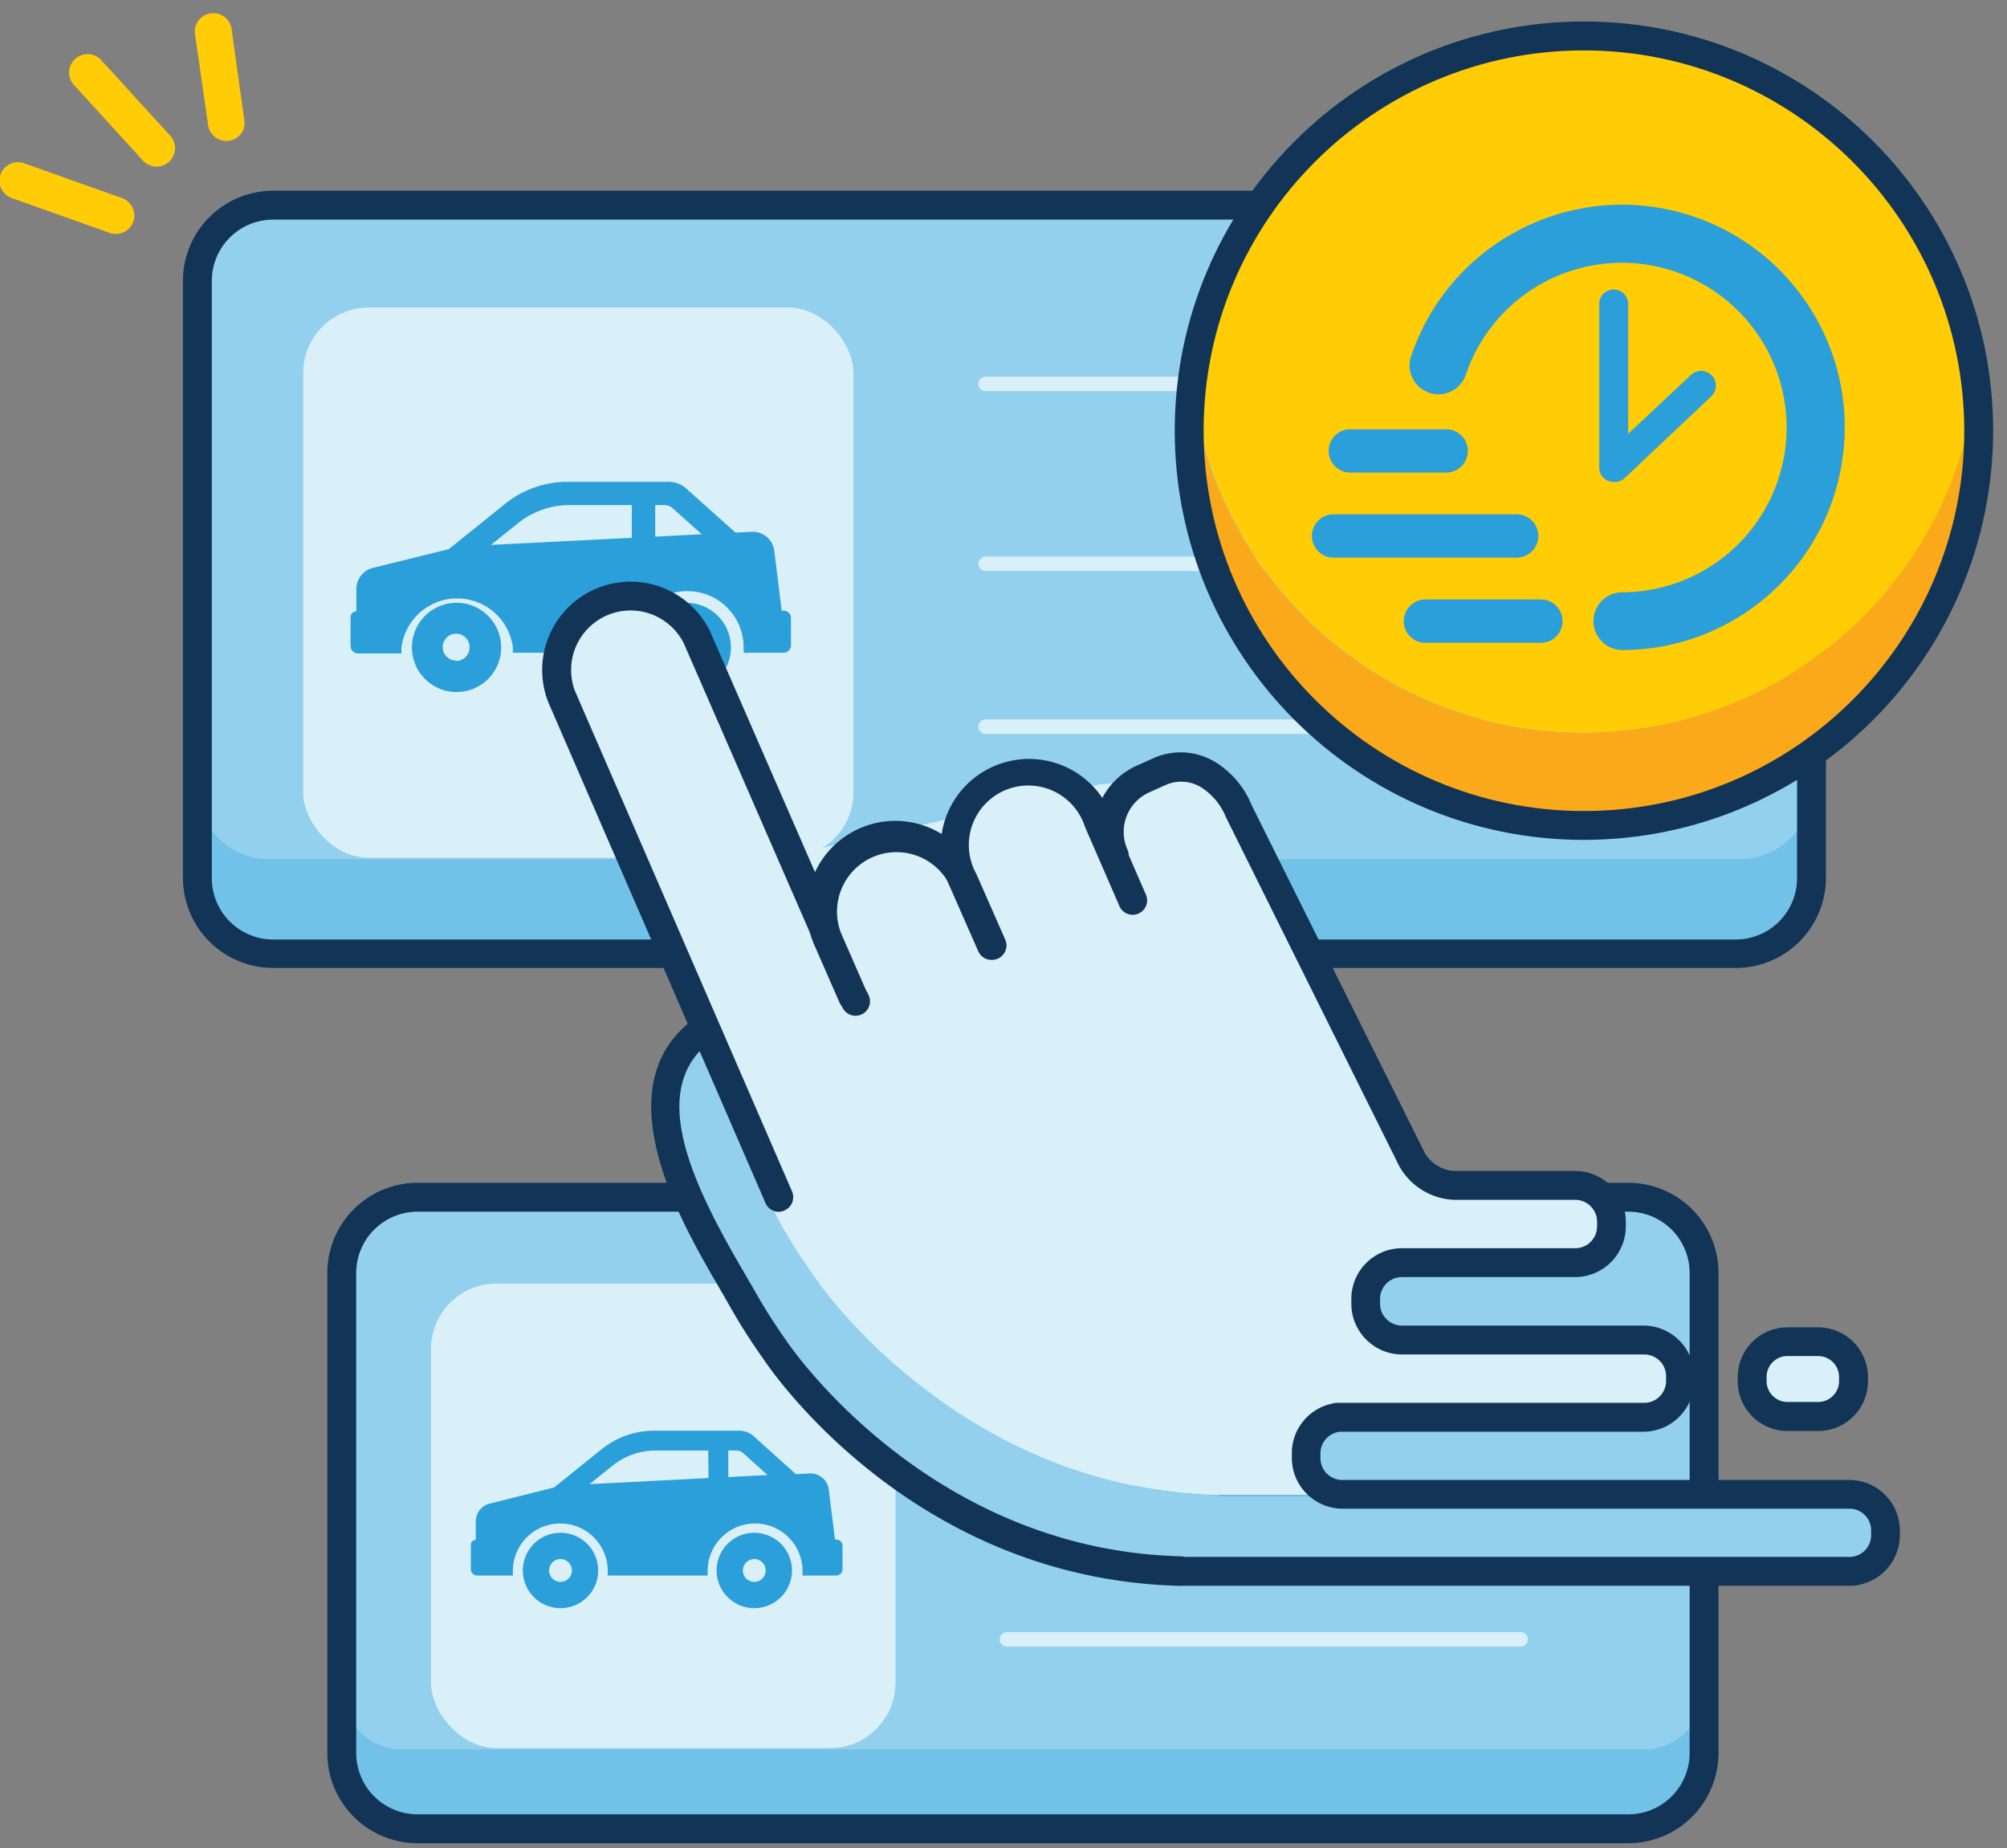 <svg xmlns="http://www.w3.org/2000/svg" width="139" height="128" viewBox="0 0 139 128"><rect x="0" y="0" width="139" height="128" fill="#808080" stroke="none"/><g fill="none" transform="translate(-1)"><rect width="94.35" height="43.74" x="24.67" y="82.92" fill="#92D0EE" rx="5.24"/><path fill="#D9F0F9" d="M106.32 114.04H70.74a.5.5 0 0 1 0-1h35.58a.5.5 0 0 1 0 1z"/><path fill="#2A9FD9" d="M114.6 121.16H29.1a4.21 4.21 0 0 1-4.42-4v5.51a4.21 4.21 0 0 0 4.42 4h85.51a4.21 4.21 0 0 0 4.42-4v-5.51a4.21 4.21 0 0 1-4.43 4z" opacity=".3"/><path fill="#123456" d="M113.78 127.66H29.91a6.25 6.25 0 0 1-6.24-6.24V88.16a6.25 6.25 0 0 1 6.24-6.24h83.87a6.25 6.25 0 0 1 6.24 6.24v33.26a6.25 6.25 0 0 1-6.24 6.24zM29.91 83.92a4.25 4.25 0 0 0-4.24 4.24v33.26a4.25 4.25 0 0 0 4.24 4.24h83.87a4.25 4.25 0 0 0 4.24-4.24V88.16a4.25 4.25 0 0 0-4.24-4.24H29.91z"/><rect width="32.17" height="32.17" x="30.85" y="88.9" fill="#D9F0F9" rx="4.53"/><path fill="#2A9FD9" d="M39.82 106.16a2.61 2.61 0 1 0 0 5.22 2.61 2.61 0 0 0 0-5.22zm0 3.4a.79.79 0 1 1 0-1.58.79.79 0 0 1 0 1.58z"/><path fill="#2A9FD9" d="m58.83 106.64-.43-3.47a1.28 1.28 0 0 0-1.34-1.12l-.94.05-2.91-2.62a1.52 1.52 0 0 0-1-.39h-5.9a5.81 5.81 0 0 0-3.64 1.28l-3.29 2.65-4.43 1.11a1.28 1.28 0 0 0-1 1.24v1.28a.34.34 0 0 0-.34.34v1.69c0 .243.197.44.44.44h2.47v-.32a3.285 3.285 0 0 1 6.57 0 3.2 3.2 0 0 1 0 .32h6.92v-.32a3.285 3.285 0 0 1 6.57 0 3 3 0 0 1 0 .32h2.33a.44.44 0 0 0 .44-.44v-1.59a.43.43 0 0 0-.52-.45zm-8.76-4.27-8.24.42 1.58-1.27a4.81 4.81 0 0 1 3-1.06h3.64l.02 1.91zm1.37-.07v-1.84h.54a.75.75 0 0 1 .5.19l1.68 1.51-2.72.14z"/><path fill="#2A9FD9" d="M53.24 106.16a2.61 2.61 0 1 0 0 5.22 2.61 2.61 0 0 0 0-5.22zm0 3.4a.79.79 0 1 1 0-1.58.79.79 0 0 1 0 1.58zm43.87-15.19H70.74a1 1 0 0 1 0-2H97.1a1 1 0 0 1 0 2h.01zm8.82 10.52H70.74a1 1 0 1 1 0-2h35.18a1 1 0 1 1 0 2h.01z"/><rect width="111.79" height="51.83" x="14.67" y="14.21" fill="#92D0EE" rx="5.24"/><path fill="#D9F0F9" d="M111.41 50.83H69.26a.5.5 0 1 1 0-1h42.16a.5.5 0 0 1 0 1h-.01z"/><path fill="#2A9FD9" d="M121.22 59.51H19.91a5 5 0 0 1-5.24-4.68v6.52a5 5 0 0 0 5.24 4.68h101.31a5 5 0 0 0 5.24-4.68v-6.52a5 5 0 0 1-5.24 4.68z" opacity=".3"/><path fill="#123456" d="M121.22 67.04H19.91a6.25 6.25 0 0 1-6.24-6.21V19.45a6.25 6.25 0 0 1 6.24-6.24h101.31a6.25 6.25 0 0 1 6.24 6.24v41.38a6.25 6.25 0 0 1-6.24 6.21zM19.91 15.21a4.25 4.25 0 0 0-4.24 4.24v41.38a4.25 4.25 0 0 0 4.24 4.24h101.31a4.25 4.25 0 0 0 4.24-4.24V19.45a4.25 4.25 0 0 0-4.24-4.24H19.91z"/><rect width="38.11" height="38.11" x="22" y="21.3" fill="#D9F0F9" rx="4.53"/><path fill="#2A9FD9" d="M32.61 41.75a3.09 3.09 0 1 0 .02 6.18 3.09 3.09 0 0 0-.02-6.18zm0 4a.93.93 0 1 1 .91-.92.94.94 0 0 1-.91.95v-.03z"/><path fill="#2A9FD9" d="m55.14 42.31-.51-4.12a1.51 1.51 0 0 0-1.58-1.36l-1.11.06-3.42-3.06a1.8 1.8 0 0 0-1.21-.46h-7a6.89 6.89 0 0 0-4.32 1.52l-3.9 3.14-5.26 1.3a1.52 1.52 0 0 0-1.15 1.5v1.51a.4.4 0 0 0-.4.4v2c0 .287.233.52.52.52h3v-.38a3.89 3.89 0 0 1 7.72-.05 3.8 3.8 0 0 1 0 .38h8.2v-.38a3.89 3.89 0 1 1 7.78 0 3.54 3.54 0 0 1 0 .38h2.76a.52.52 0 0 0 .52-.52v-1.86a.51.51 0 0 0-.64-.52zm-10.38-5.06-9.76.49 1.87-1.5a5.7 5.7 0 0 1 3.58-1.26h4.31v2.27zm1.62-.08v-2.19h.63a.88.88 0 0 1 .59.23l2 1.79-3.22.17z"/><path fill="#2A9FD9" d="M48.52 41.75a3.09 3.09 0 1 0 .02 6.18 3.09 3.09 0 0 0-.02-6.18zm0 4a.93.93 0 1 1 .93-.93.94.94 0 0 1-.93.96v-.03z"/><path fill="#FFCC05" d="M17.82 9.06a1.28 1.28 0 0 1-2.41-.4l-.89-6.21a1.28 1.28 0 1 1 2.53-.35l.87 6.22a1.27 1.27 0 0 1-.1.74zm-7.65 6.44a1.28 1.28 0 0 1-1.57.63l-6.75-2.4a1.28 1.28 0 1 1 .86-2.41l6.74 2.4a1.28 1.28 0 0 1 .78 1.63l-.06.15zm2.82-4.67a1.28 1.28 0 0 1-2.09.29L6.07 5.83a1.28 1.28 0 0 1 1.89-1.72l4.84 5.3c.347.39.422.952.19 1.42z"/><path fill="#D9F0F9" d="M78.1 59.21a4 4 0 0 1 1.83-5.15l-2.83.28-21.28 4.87c-3.27 2-4.27 6.34-4.16 11l22.86-10.65 3.58-.35z"/><path fill="#92D0EE" d="m80.64 53.72-.44.19c-.09 0-.17.1-.26.14l.78-.08c-.04-.08-.05-.14-.08-.25zm4.8 49.84c-18.36-.41-28.12-15.27-28.12-15.27a39.91 39.91 0 0 1-2.25-3.53c-1.38-2.44-3.27-8.71-3.4-14.54l-1.32.61c-7.36 4.4-.38 14.77 2.1 19.16a39.88 39.88 0 0 0 2.25 3.53s9.82 14.85 28.12 15.31h46.28a2.51 2.51 0 0 0 2.5-2.5v-.34a2.49 2.49 0 0 0-1.78-2.38H85.43l.01-.05z"/><path fill="#D9F0F9" d="M128.98 103.47h-35a2.51 2.51 0 0 1-2.51-2.51v-.33a2.51 2.51 0 0 1 2.26-2.5h21.1a2.52 2.52 0 0 0 2.52-2.52v-.32a2.51 2.51 0 0 0-2.51-2.51H98.11a2.52 2.52 0 0 1-2.52-2.52v-.33a2.51 2.51 0 0 1 2.51-2.51h12a2.51 2.51 0 0 0 2.51-2.51v-.32a2.52 2.52 0 0 0-2.52-2.52h-8.4a3.55 3.55 0 0 1-2.89-1.79l-12-24.16c-.87-2-3-3.76-5.54-2.66l-.59.25c0 .09 0 .17.08.26l-.78.08a4 4 0 0 0-1.83 5.15l-3.62.36-22.86 10.65c.14 5.84 2 12.1 3.4 14.54a39.91 39.91 0 0 0 2.25 3.53s9.76 14.85 28.12 15.27h44.39a2.48 2.48 0 0 0-.72-.12l-.12.04z"/><path fill="#123456" d="M129.09 109.83H82.81a1 1 0 0 1-.25 0c-18.5-.54-28.28-15.09-28.69-15.71a40.68 40.68 0 0 1-2.29-3.59l-.7-1.22c-2.8-4.79-8.63-14.76-1-19.29h.09l24.09-11.37a1 1 0 0 1 .33-.09l2.43-.24a5 5 0 0 1 3-5.33l1-.45a4.62 4.62 0 0 1 4.3.21 6.29 6.29 0 0 1 2.56 3l12 24.11a2.56 2.56 0 0 0 2 1.24h8.4a3.52 3.52 0 0 1 3.52 3.52v.32a3.52 3.52 0 0 1-3.51 3.51h-12a1.51 1.51 0 0 0-1.51 1.51v.33c0 .84.68 1.52 1.52 1.52h16.72a3.51 3.51 0 0 1 3.51 3.51v.32a3.52 3.52 0 0 1-3.52 3.52h-21a1.51 1.51 0 0 0-1.36 1.5v.33a1.51 1.51 0 0 0 1.51 1.51h35.12a3.51 3.51 0 0 1 3.5 3.5v.34a3.51 3.51 0 0 1-3.49 3.49zm-46-2h46a1.5 1.5 0 0 0 1.5-1.5v-.34a1.5 1.5 0 0 0-1.5-1.5H93.98a3.52 3.52 0 0 1-3.51-3.51v-.33a3.5 3.5 0 0 1 2.81-3.44 1 1 0 0 1 .25-.05h21.34c.84 0 1.52-.68 1.52-1.52v-.32a1.51 1.51 0 0 0-1.51-1.51H98.11a3.52 3.52 0 0 1-3.52-3.52v-.33a3.51 3.51 0 0 1 3.51-3.51h12a1.51 1.51 0 0 0 1.51-1.51v-.32c0-.84-.68-1.52-1.52-1.52h-8.4a4.57 4.57 0 0 1-3.79-2.35l-12-24.16a4.4 4.4 0 0 0-1.74-2.08 2.66 2.66 0 0 0-2.5-.11l-1 .45a3 3 0 0 0-1.57 4 1 1 0 0 1-.82 1.39l-3.45.34-24 11.13c-5.37 3.26-1.9 10.25 1.78 16.54l.72 1.24a39 39 0 0 0 2.2 3.45c.12.17 9.74 14.45 27.33 14.85l.24.04z"/><path fill="#D9F0F9" d="M54.94 82.93 39.89 48.24a5.12 5.12 0 0 1 2.63-6.73 5.12 5.12 0 0 1 6.73 2.66l11 25.24"/><path fill="#123456" d="M54.94 83.93a1 1 0 0 1-.92-.6l-15.05-34.7a6.12 6.12 0 0 1 11.22-4.87l11 25.24a1 1 0 0 1-1.83.8l-11-25.24a4.12 4.12 0 0 0-7.55 3.27l15.05 34.7a1 1 0 0 1-.52 1.3 1 1 0 0 1-.4.1z"/><path fill="#D9F0F9" d="m60.06 69.03-1.75-4a5.12 5.12 0 0 1 2.66-6.73 5.12 5.12 0 0 1 6.73 2.66l2 4.55"/><path fill="#123456" d="M60.06 70.03a1 1 0 0 1-.92-.6l-1.75-4a6.126 6.126 0 1 1 11.23-4.9l2 4.55a1 1 0 0 1-1.83.8l-2-4.55a4.12 4.12 0 0 0-7.55 3.28l1.75 4a1 1 0 0 1-.52 1.32 1 1 0 0 1-.41.1z"/><path fill="#D9F0F9" d="m69.67 65.48-2-4.55a5.12 5.12 0 0 1 2.66-6.73 5.12 5.12 0 0 1 6.75 2.63l2.37 5.45"/><path fill="#123456" d="M69.67 66.48a1 1 0 0 1-.92-.6l-2-4.55a6.12 6.12 0 1 1 11.22-4.87l2.37 5.45a1 1 0 1 1-1.83.8l-2.37-5.45a4.12 4.12 0 1 0-7.52 3.27l2 4.55a1 1 0 0 1-.95 1.4z"/><rect width="7.03" height="5.19" x="122.35" y="92.92" fill="#D9F0F9" rx="2.44"/><path fill="#123456" d="M126.93 99.11h-2.14a3.45 3.45 0 0 1-3.44-3.44v-.3a3.45 3.45 0 0 1 3.44-3.44h2.14a3.45 3.45 0 0 1 3.44 3.44v.3a3.45 3.45 0 0 1-3.44 3.44zm-2.14-5.19a1.44 1.44 0 0 0-1.44 1.44v.3a1.45 1.45 0 0 0 1.44 1.44h2.14a1.45 1.45 0 0 0 1.44-1.44v-.3a1.45 1.45 0 0 0-1.44-1.44h-2.14z"/><path fill="#D9F0F9" d="M100.52 27.09H69.26a.5.5 0 1 1 0-1h31.26a.5.5 0 0 1 0 1zm10.42 12.46H69.26a.5.5 0 1 1 0-1h41.68a.5.5 0 0 1 0 1z"/><path fill="#FAA91A" d="M110.7 50.73c-13.865.015-25.547-10.351-27.18-24.12a27.34 27.34 0 1 0 54.29 0c-1.63 13.742-13.271 24.1-27.11 24.12z"/><path fill="#FFCC05" d="M110.7 50.73c13.85-.005 25.509-10.366 27.14-24.12-1.61-13.772-13.28-24.155-27.145-24.155-13.866 0-25.534 10.383-27.145 24.155 1.632 13.758 13.296 24.12 27.15 24.12z"/><path fill="#123456" d="M110.7 58.17c-15.652 0-28.34-12.688-28.34-28.34S95.048 1.49 110.7 1.49s28.34 12.688 28.34 28.34c-.017 15.645-12.695 28.323-28.34 28.34zm0-54.68c-14.547 0-26.34 11.793-26.34 26.34s11.793 26.34 26.34 26.34 26.34-11.793 26.34-26.34c-.017-14.54-11.8-26.323-26.34-26.34z"/><path fill="#2A9FD9" d="M113.36 45.02a2 2 0 0 1 0-4 11.41 11.41 0 1 0-10.84-15.07 2 2 0 1 1-3.79-1.28c2.517-7.46 10.25-11.825 17.937-10.127 7.687 1.698 12.86 8.914 12.002 16.74-.86 7.826-7.476 13.748-15.349 13.737h.04z"/><path fill="#2A9FD9" d="M112.76 33.38a1 1 0 0 1-1-1V21.05a1 1 0 1 1 2 0v9l4.35-4.08a1.022 1.022 0 0 1 1.41 1.48l-6 5.66a1 1 0 0 1-.76.27zm-11.63-.65h-6.61a1.5 1.5 0 0 1 0-3h6.64a1.5 1.5 0 0 1 0 3h-.03zm6.59 11.79h-8a1.5 1.5 0 0 1 0-3h8a1.5 1.5 0 0 1 0 3zm-1.68-5.9H93.36a1.5 1.5 0 0 1 0-3h12.68a1.5 1.5 0 0 1 0 3z"/></g></svg>